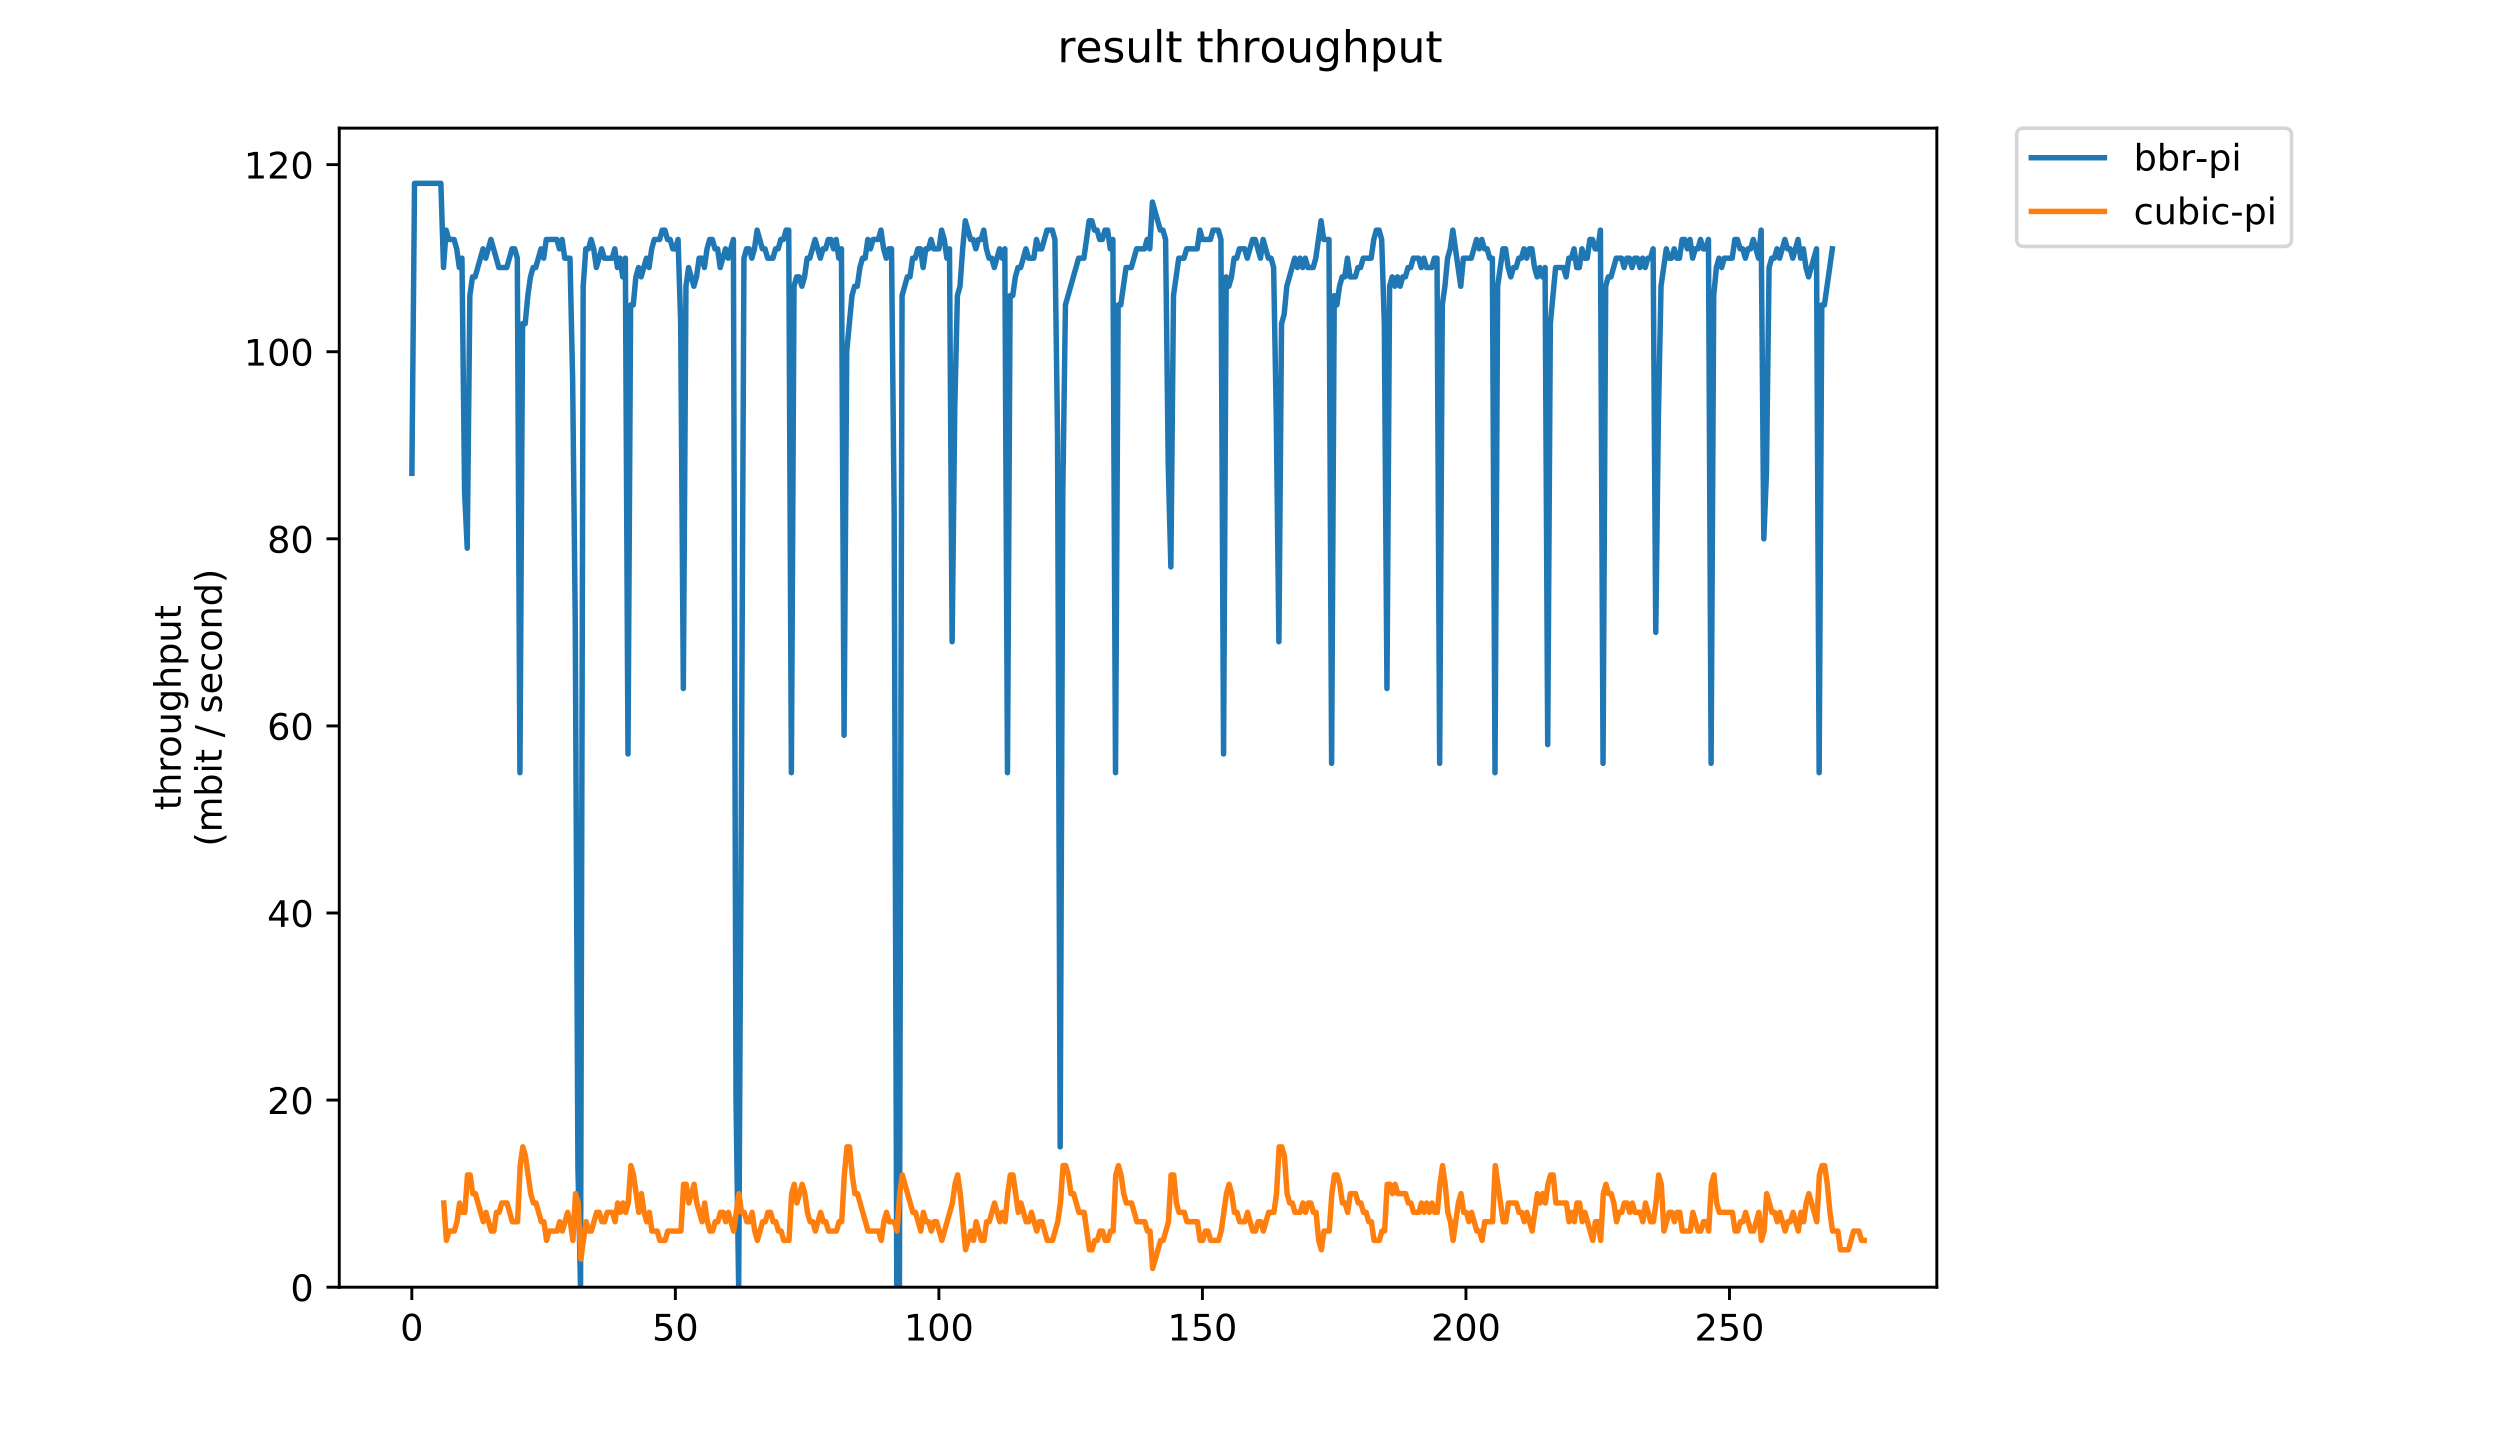 <?xml version="1.0" encoding="utf-8" standalone="no"?>
<!DOCTYPE svg PUBLIC "-//W3C//DTD SVG 1.1//EN"
  "http://www.w3.org/Graphics/SVG/1.1/DTD/svg11.dtd">
<!-- Created with matplotlib (https://matplotlib.org/) -->
<svg height="396pt" version="1.1" viewBox="0 0 684 396" width="684pt" xmlns="http://www.w3.org/2000/svg" xmlns:xlink="http://www.w3.org/1999/xlink">
 <defs>
  <style type="text/css">
*{stroke-linecap:butt;stroke-linejoin:round;}
  </style>
 </defs>
 <g id="figure_1">
  <g id="patch_1">
   <path d="M 0 396 
L 684 396 
L 684 0 
L 0 0 
z
" style="fill:#ffffff;"/>
  </g>
  <g id="axes_1">
   <g id="patch_2">
    <path d="M 92.824 352.174 
L 529.913 352.174 
L 529.913 35.062 
L 92.824 35.062 
z
" style="fill:#ffffff;"/>
   </g>
   <g id="matplotlib.axis_1">
    <g id="xtick_1">
     <g id="line2d_1">
      <defs>
       <path d="M 0 0 
L 0 3.5 
" id="m9c88712a40" style="stroke:#000000;stroke-width:0.8;"/>
      </defs>
      <g>
       <use style="stroke:#000000;stroke-width:0.8;" x="112.676" xlink:href="#m9c88712a40" y="352.174"/>
      </g>
     </g>
     <g id="text_1">
      <!-- 0 -->
      <defs>
       <path d="M 31.781 66.406 
Q 24.172 66.406 20.328 58.906 
Q 16.5 51.422 16.5 36.375 
Q 16.5 21.391 20.328 13.891 
Q 24.172 6.391 31.781 6.391 
Q 39.453 6.391 43.281 13.891 
Q 47.125 21.391 47.125 36.375 
Q 47.125 51.422 43.281 58.906 
Q 39.453 66.406 31.781 66.406 
z
M 31.781 74.219 
Q 44.047 74.219 50.516 64.516 
Q 56.984 54.828 56.984 36.375 
Q 56.984 17.969 50.516 8.266 
Q 44.047 -1.422 31.781 -1.422 
Q 19.531 -1.422 13.062 8.266 
Q 6.594 17.969 6.594 36.375 
Q 6.594 54.828 13.062 64.516 
Q 19.531 74.219 31.781 74.219 
z
" id="DejaVuSans-48"/>
      </defs>
      <g transform="translate(109.494 366.773)scale(0.1 -0.1)">
       <use xlink:href="#DejaVuSans-48"/>
      </g>
     </g>
    </g>
    <g id="xtick_2">
     <g id="line2d_2">
      <g>
       <use style="stroke:#000000;stroke-width:0.8;" x="184.778" xlink:href="#m9c88712a40" y="352.174"/>
      </g>
     </g>
     <g id="text_2">
      <!-- 50 -->
      <defs>
       <path d="M 10.797 72.906 
L 49.516 72.906 
L 49.516 64.594 
L 19.828 64.594 
L 19.828 46.734 
Q 21.969 47.469 24.109 47.828 
Q 26.266 48.188 28.422 48.188 
Q 40.625 48.188 47.75 41.5 
Q 54.891 34.812 54.891 23.391 
Q 54.891 11.625 47.562 5.094 
Q 40.234 -1.422 26.906 -1.422 
Q 22.312 -1.422 17.547 -0.641 
Q 12.797 0.141 7.719 1.703 
L 7.719 11.625 
Q 12.109 9.234 16.797 8.062 
Q 21.484 6.891 26.703 6.891 
Q 35.156 6.891 40.078 11.328 
Q 45.016 15.766 45.016 23.391 
Q 45.016 31 40.078 35.438 
Q 35.156 39.891 26.703 39.891 
Q 22.75 39.891 18.812 39.016 
Q 14.891 38.141 10.797 36.281 
z
" id="DejaVuSans-53"/>
      </defs>
      <g transform="translate(178.415 366.773)scale(0.1 -0.1)">
       <use xlink:href="#DejaVuSans-53"/>
       <use x="63.623" xlink:href="#DejaVuSans-48"/>
      </g>
     </g>
    </g>
    <g id="xtick_3">
     <g id="line2d_3">
      <g>
       <use style="stroke:#000000;stroke-width:0.8;" x="256.88" xlink:href="#m9c88712a40" y="352.174"/>
      </g>
     </g>
     <g id="text_3">
      <!-- 100 -->
      <defs>
       <path d="M 12.406 8.297 
L 28.516 8.297 
L 28.516 63.922 
L 10.984 60.406 
L 10.984 69.391 
L 28.422 72.906 
L 38.281 72.906 
L 38.281 8.297 
L 54.391 8.297 
L 54.391 0 
L 12.406 0 
z
" id="DejaVuSans-49"/>
      </defs>
      <g transform="translate(247.336 366.773)scale(0.1 -0.1)">
       <use xlink:href="#DejaVuSans-49"/>
       <use x="63.623" xlink:href="#DejaVuSans-48"/>
       <use x="127.246" xlink:href="#DejaVuSans-48"/>
      </g>
     </g>
    </g>
    <g id="xtick_4">
     <g id="line2d_4">
      <g>
       <use style="stroke:#000000;stroke-width:0.8;" x="328.982" xlink:href="#m9c88712a40" y="352.174"/>
      </g>
     </g>
     <g id="text_4">
      <!-- 150 -->
      <g transform="translate(319.439 366.773)scale(0.1 -0.1)">
       <use xlink:href="#DejaVuSans-49"/>
       <use x="63.623" xlink:href="#DejaVuSans-53"/>
       <use x="127.246" xlink:href="#DejaVuSans-48"/>
      </g>
     </g>
    </g>
    <g id="xtick_5">
     <g id="line2d_5">
      <g>
       <use style="stroke:#000000;stroke-width:0.8;" x="401.084" xlink:href="#m9c88712a40" y="352.174"/>
      </g>
     </g>
     <g id="text_5">
      <!-- 200 -->
      <defs>
       <path d="M 19.188 8.297 
L 53.609 8.297 
L 53.609 0 
L 7.328 0 
L 7.328 8.297 
Q 12.938 14.109 22.625 23.891 
Q 32.328 33.688 34.812 36.531 
Q 39.547 41.844 41.422 45.531 
Q 43.312 49.219 43.312 52.781 
Q 43.312 58.594 39.234 62.25 
Q 35.156 65.922 28.609 65.922 
Q 23.969 65.922 18.812 64.312 
Q 13.672 62.703 7.812 59.422 
L 7.812 69.391 
Q 13.766 71.781 18.938 73 
Q 24.125 74.219 28.422 74.219 
Q 39.75 74.219 46.484 68.547 
Q 53.219 62.891 53.219 53.422 
Q 53.219 48.922 51.531 44.891 
Q 49.859 40.875 45.406 35.406 
Q 44.188 33.984 37.641 27.219 
Q 31.109 20.453 19.188 8.297 
z
" id="DejaVuSans-50"/>
      </defs>
      <g transform="translate(391.541 366.773)scale(0.1 -0.1)">
       <use xlink:href="#DejaVuSans-50"/>
       <use x="63.623" xlink:href="#DejaVuSans-48"/>
       <use x="127.246" xlink:href="#DejaVuSans-48"/>
      </g>
     </g>
    </g>
    <g id="xtick_6">
     <g id="line2d_6">
      <g>
       <use style="stroke:#000000;stroke-width:0.8;" x="473.187" xlink:href="#m9c88712a40" y="352.174"/>
      </g>
     </g>
     <g id="text_6">
      <!-- 250 -->
      <g transform="translate(463.643 366.773)scale(0.1 -0.1)">
       <use xlink:href="#DejaVuSans-50"/>
       <use x="63.623" xlink:href="#DejaVuSans-53"/>
       <use x="127.246" xlink:href="#DejaVuSans-48"/>
      </g>
     </g>
    </g>
   </g>
   <g id="matplotlib.axis_2">
    <g id="ytick_1">
     <g id="line2d_7">
      <defs>
       <path d="M 0 0 
L -3.5 0 
" id="mfb44ec048f" style="stroke:#000000;stroke-width:0.8;"/>
      </defs>
      <g>
       <use style="stroke:#000000;stroke-width:0.8;" x="92.824" xlink:href="#mfb44ec048f" y="352.174"/>
      </g>
     </g>
     <g id="text_7">
      <!-- 0 -->
      <g transform="translate(79.461 355.973)scale(0.1 -0.1)">
       <use xlink:href="#DejaVuSans-48"/>
      </g>
     </g>
    </g>
    <g id="ytick_2">
     <g id="line2d_8">
      <g>
       <use style="stroke:#000000;stroke-width:0.8;" x="92.824" xlink:href="#mfb44ec048f" y="300.986"/>
      </g>
     </g>
     <g id="text_8">
      <!-- 20 -->
      <g transform="translate(73.099 304.785)scale(0.1 -0.1)">
       <use xlink:href="#DejaVuSans-50"/>
       <use x="63.623" xlink:href="#DejaVuSans-48"/>
      </g>
     </g>
    </g>
    <g id="ytick_3">
     <g id="line2d_9">
      <g>
       <use style="stroke:#000000;stroke-width:0.8;" x="92.824" xlink:href="#mfb44ec048f" y="249.798"/>
      </g>
     </g>
     <g id="text_9">
      <!-- 40 -->
      <defs>
       <path d="M 37.797 64.312 
L 12.891 25.391 
L 37.797 25.391 
z
M 35.203 72.906 
L 47.609 72.906 
L 47.609 25.391 
L 58.016 25.391 
L 58.016 17.188 
L 47.609 17.188 
L 47.609 0 
L 37.797 0 
L 37.797 17.188 
L 4.891 17.188 
L 4.891 26.703 
z
" id="DejaVuSans-52"/>
      </defs>
      <g transform="translate(73.099 253.597)scale(0.1 -0.1)">
       <use xlink:href="#DejaVuSans-52"/>
       <use x="63.623" xlink:href="#DejaVuSans-48"/>
      </g>
     </g>
    </g>
    <g id="ytick_4">
     <g id="line2d_10">
      <g>
       <use style="stroke:#000000;stroke-width:0.8;" x="92.824" xlink:href="#mfb44ec048f" y="198.609"/>
      </g>
     </g>
     <g id="text_10">
      <!-- 60 -->
      <defs>
       <path d="M 33.016 40.375 
Q 26.375 40.375 22.484 35.828 
Q 18.609 31.297 18.609 23.391 
Q 18.609 15.531 22.484 10.953 
Q 26.375 6.391 33.016 6.391 
Q 39.656 6.391 43.531 10.953 
Q 47.406 15.531 47.406 23.391 
Q 47.406 31.297 43.531 35.828 
Q 39.656 40.375 33.016 40.375 
z
M 52.594 71.297 
L 52.594 62.312 
Q 48.875 64.062 45.094 64.984 
Q 41.312 65.922 37.594 65.922 
Q 27.828 65.922 22.672 59.328 
Q 17.531 52.734 16.797 39.406 
Q 19.672 43.656 24.016 45.922 
Q 28.375 48.188 33.594 48.188 
Q 44.578 48.188 50.953 41.516 
Q 57.328 34.859 57.328 23.391 
Q 57.328 12.156 50.688 5.359 
Q 44.047 -1.422 33.016 -1.422 
Q 20.359 -1.422 13.672 8.266 
Q 6.984 17.969 6.984 36.375 
Q 6.984 53.656 15.188 63.938 
Q 23.391 74.219 37.203 74.219 
Q 40.922 74.219 44.703 73.484 
Q 48.484 72.75 52.594 71.297 
z
" id="DejaVuSans-54"/>
      </defs>
      <g transform="translate(73.099 202.408)scale(0.1 -0.1)">
       <use xlink:href="#DejaVuSans-54"/>
       <use x="63.623" xlink:href="#DejaVuSans-48"/>
      </g>
     </g>
    </g>
    <g id="ytick_5">
     <g id="line2d_11">
      <g>
       <use style="stroke:#000000;stroke-width:0.8;" x="92.824" xlink:href="#mfb44ec048f" y="147.421"/>
      </g>
     </g>
     <g id="text_11">
      <!-- 80 -->
      <defs>
       <path d="M 31.781 34.625 
Q 24.75 34.625 20.719 30.859 
Q 16.703 27.094 16.703 20.516 
Q 16.703 13.922 20.719 10.156 
Q 24.75 6.391 31.781 6.391 
Q 38.812 6.391 42.859 10.172 
Q 46.922 13.969 46.922 20.516 
Q 46.922 27.094 42.891 30.859 
Q 38.875 34.625 31.781 34.625 
z
M 21.922 38.812 
Q 15.578 40.375 12.031 44.719 
Q 8.5 49.078 8.5 55.328 
Q 8.5 64.062 14.719 69.141 
Q 20.953 74.219 31.781 74.219 
Q 42.672 74.219 48.875 69.141 
Q 55.078 64.062 55.078 55.328 
Q 55.078 49.078 51.531 44.719 
Q 48 40.375 41.703 38.812 
Q 48.828 37.156 52.797 32.312 
Q 56.781 27.484 56.781 20.516 
Q 56.781 9.906 50.312 4.234 
Q 43.844 -1.422 31.781 -1.422 
Q 19.734 -1.422 13.25 4.234 
Q 6.781 9.906 6.781 20.516 
Q 6.781 27.484 10.781 32.312 
Q 14.797 37.156 21.922 38.812 
z
M 18.312 54.391 
Q 18.312 48.734 21.844 45.562 
Q 25.391 42.391 31.781 42.391 
Q 38.141 42.391 41.719 45.562 
Q 45.312 48.734 45.312 54.391 
Q 45.312 60.062 41.719 63.234 
Q 38.141 66.406 31.781 66.406 
Q 25.391 66.406 21.844 63.234 
Q 18.312 60.062 18.312 54.391 
z
" id="DejaVuSans-56"/>
      </defs>
      <g transform="translate(73.099 151.22)scale(0.1 -0.1)">
       <use xlink:href="#DejaVuSans-56"/>
       <use x="63.623" xlink:href="#DejaVuSans-48"/>
      </g>
     </g>
    </g>
    <g id="ytick_6">
     <g id="line2d_12">
      <g>
       <use style="stroke:#000000;stroke-width:0.8;" x="92.824" xlink:href="#mfb44ec048f" y="96.233"/>
      </g>
     </g>
     <g id="text_12">
      <!-- 100 -->
      <g transform="translate(66.736 100.032)scale(0.1 -0.1)">
       <use xlink:href="#DejaVuSans-49"/>
       <use x="63.623" xlink:href="#DejaVuSans-48"/>
       <use x="127.246" xlink:href="#DejaVuSans-48"/>
      </g>
     </g>
    </g>
    <g id="ytick_7">
     <g id="line2d_13">
      <g>
       <use style="stroke:#000000;stroke-width:0.8;" x="92.824" xlink:href="#mfb44ec048f" y="45.044"/>
      </g>
     </g>
     <g id="text_13">
      <!-- 120 -->
      <g transform="translate(66.736 48.843)scale(0.1 -0.1)">
       <use xlink:href="#DejaVuSans-49"/>
       <use x="63.623" xlink:href="#DejaVuSans-50"/>
       <use x="127.246" xlink:href="#DejaVuSans-48"/>
      </g>
     </g>
    </g>
    <g id="text_14">
     <!-- throughput -->
     <defs>
      <path d="M 18.312 70.219 
L 18.312 54.688 
L 36.812 54.688 
L 36.812 47.703 
L 18.312 47.703 
L 18.312 18.016 
Q 18.312 11.328 20.141 9.422 
Q 21.969 7.516 27.594 7.516 
L 36.812 7.516 
L 36.812 0 
L 27.594 0 
Q 17.188 0 13.234 3.875 
Q 9.281 7.766 9.281 18.016 
L 9.281 47.703 
L 2.688 47.703 
L 2.688 54.688 
L 9.281 54.688 
L 9.281 70.219 
z
" id="DejaVuSans-116"/>
      <path d="M 54.891 33.016 
L 54.891 0 
L 45.906 0 
L 45.906 32.719 
Q 45.906 40.484 42.875 44.328 
Q 39.844 48.188 33.797 48.188 
Q 26.516 48.188 22.312 43.547 
Q 18.109 38.922 18.109 30.906 
L 18.109 0 
L 9.078 0 
L 9.078 75.984 
L 18.109 75.984 
L 18.109 46.188 
Q 21.344 51.125 25.703 53.562 
Q 30.078 56 35.797 56 
Q 45.219 56 50.047 50.172 
Q 54.891 44.344 54.891 33.016 
z
" id="DejaVuSans-104"/>
      <path d="M 41.109 46.297 
Q 39.594 47.172 37.812 47.578 
Q 36.031 48 33.891 48 
Q 26.266 48 22.188 43.047 
Q 18.109 38.094 18.109 28.812 
L 18.109 0 
L 9.078 0 
L 9.078 54.688 
L 18.109 54.688 
L 18.109 46.188 
Q 20.953 51.172 25.484 53.578 
Q 30.031 56 36.531 56 
Q 37.453 56 38.578 55.875 
Q 39.703 55.766 41.062 55.516 
z
" id="DejaVuSans-114"/>
      <path d="M 30.609 48.391 
Q 23.391 48.391 19.188 42.75 
Q 14.984 37.109 14.984 27.297 
Q 14.984 17.484 19.156 11.844 
Q 23.344 6.203 30.609 6.203 
Q 37.797 6.203 41.984 11.859 
Q 46.188 17.531 46.188 27.297 
Q 46.188 37.016 41.984 42.703 
Q 37.797 48.391 30.609 48.391 
z
M 30.609 56 
Q 42.328 56 49.016 48.375 
Q 55.719 40.766 55.719 27.297 
Q 55.719 13.875 49.016 6.219 
Q 42.328 -1.422 30.609 -1.422 
Q 18.844 -1.422 12.172 6.219 
Q 5.516 13.875 5.516 27.297 
Q 5.516 40.766 12.172 48.375 
Q 18.844 56 30.609 56 
z
" id="DejaVuSans-111"/>
      <path d="M 8.5 21.578 
L 8.5 54.688 
L 17.484 54.688 
L 17.484 21.922 
Q 17.484 14.156 20.5 10.266 
Q 23.531 6.391 29.594 6.391 
Q 36.859 6.391 41.078 11.031 
Q 45.312 15.672 45.312 23.688 
L 45.312 54.688 
L 54.297 54.688 
L 54.297 0 
L 45.312 0 
L 45.312 8.406 
Q 42.047 3.422 37.719 1 
Q 33.406 -1.422 27.688 -1.422 
Q 18.266 -1.422 13.375 4.438 
Q 8.5 10.297 8.5 21.578 
z
M 31.109 56 
z
" id="DejaVuSans-117"/>
      <path d="M 45.406 27.984 
Q 45.406 37.75 41.375 43.109 
Q 37.359 48.484 30.078 48.484 
Q 22.859 48.484 18.828 43.109 
Q 14.797 37.75 14.797 27.984 
Q 14.797 18.266 18.828 12.891 
Q 22.859 7.516 30.078 7.516 
Q 37.359 7.516 41.375 12.891 
Q 45.406 18.266 45.406 27.984 
z
M 54.391 6.781 
Q 54.391 -7.172 48.188 -13.984 
Q 42 -20.797 29.203 -20.797 
Q 24.469 -20.797 20.266 -20.094 
Q 16.062 -19.391 12.109 -17.922 
L 12.109 -9.188 
Q 16.062 -11.328 19.922 -12.344 
Q 23.781 -13.375 27.781 -13.375 
Q 36.625 -13.375 41.016 -8.766 
Q 45.406 -4.156 45.406 5.172 
L 45.406 9.625 
Q 42.625 4.781 38.281 2.391 
Q 33.938 0 27.875 0 
Q 17.828 0 11.672 7.656 
Q 5.516 15.328 5.516 27.984 
Q 5.516 40.672 11.672 48.328 
Q 17.828 56 27.875 56 
Q 33.938 56 38.281 53.609 
Q 42.625 51.219 45.406 46.391 
L 45.406 54.688 
L 54.391 54.688 
z
" id="DejaVuSans-103"/>
      <path d="M 18.109 8.203 
L 18.109 -20.797 
L 9.078 -20.797 
L 9.078 54.688 
L 18.109 54.688 
L 18.109 46.391 
Q 20.953 51.266 25.266 53.625 
Q 29.594 56 35.594 56 
Q 45.562 56 51.781 48.094 
Q 58.016 40.188 58.016 27.297 
Q 58.016 14.406 51.781 6.484 
Q 45.562 -1.422 35.594 -1.422 
Q 29.594 -1.422 25.266 0.953 
Q 20.953 3.328 18.109 8.203 
z
M 48.688 27.297 
Q 48.688 37.203 44.609 42.844 
Q 40.531 48.484 33.406 48.484 
Q 26.266 48.484 22.188 42.844 
Q 18.109 37.203 18.109 27.297 
Q 18.109 17.391 22.188 11.75 
Q 26.266 6.109 33.406 6.109 
Q 40.531 6.109 44.609 11.75 
Q 48.688 17.391 48.688 27.297 
z
" id="DejaVuSans-112"/>
     </defs>
     <g transform="translate(49.459 221.675)rotate(-90)scale(0.1 -0.1)">
      <use xlink:href="#DejaVuSans-116"/>
      <use x="39.209" xlink:href="#DejaVuSans-104"/>
      <use x="102.588" xlink:href="#DejaVuSans-114"/>
      <use x="143.67" xlink:href="#DejaVuSans-111"/>
      <use x="204.852" xlink:href="#DejaVuSans-117"/>
      <use x="268.23" xlink:href="#DejaVuSans-103"/>
      <use x="331.707" xlink:href="#DejaVuSans-104"/>
      <use x="395.086" xlink:href="#DejaVuSans-112"/>
      <use x="458.562" xlink:href="#DejaVuSans-117"/>
      <use x="521.941" xlink:href="#DejaVuSans-116"/>
     </g>
     <!-- (mbit / second) -->
     <defs>
      <path d="M 31 75.875 
Q 24.469 64.656 21.281 53.656 
Q 18.109 42.672 18.109 31.391 
Q 18.109 20.125 21.312 9.062 
Q 24.516 -2 31 -13.188 
L 23.188 -13.188 
Q 15.875 -1.703 12.234 9.375 
Q 8.594 20.453 8.594 31.391 
Q 8.594 42.281 12.203 53.312 
Q 15.828 64.359 23.188 75.875 
z
" id="DejaVuSans-40"/>
      <path d="M 52 44.188 
Q 55.375 50.25 60.062 53.125 
Q 64.75 56 71.094 56 
Q 79.641 56 84.281 50.016 
Q 88.922 44.047 88.922 33.016 
L 88.922 0 
L 79.891 0 
L 79.891 32.719 
Q 79.891 40.578 77.094 44.375 
Q 74.312 48.188 68.609 48.188 
Q 61.625 48.188 57.562 43.547 
Q 53.516 38.922 53.516 30.906 
L 53.516 0 
L 44.484 0 
L 44.484 32.719 
Q 44.484 40.625 41.703 44.406 
Q 38.922 48.188 33.109 48.188 
Q 26.219 48.188 22.156 43.531 
Q 18.109 38.875 18.109 30.906 
L 18.109 0 
L 9.078 0 
L 9.078 54.688 
L 18.109 54.688 
L 18.109 46.188 
Q 21.188 51.219 25.484 53.609 
Q 29.781 56 35.688 56 
Q 41.656 56 45.828 52.969 
Q 50 49.953 52 44.188 
z
" id="DejaVuSans-109"/>
      <path d="M 48.688 27.297 
Q 48.688 37.203 44.609 42.844 
Q 40.531 48.484 33.406 48.484 
Q 26.266 48.484 22.188 42.844 
Q 18.109 37.203 18.109 27.297 
Q 18.109 17.391 22.188 11.75 
Q 26.266 6.109 33.406 6.109 
Q 40.531 6.109 44.609 11.75 
Q 48.688 17.391 48.688 27.297 
z
M 18.109 46.391 
Q 20.953 51.266 25.266 53.625 
Q 29.594 56 35.594 56 
Q 45.562 56 51.781 48.094 
Q 58.016 40.188 58.016 27.297 
Q 58.016 14.406 51.781 6.484 
Q 45.562 -1.422 35.594 -1.422 
Q 29.594 -1.422 25.266 0.953 
Q 20.953 3.328 18.109 8.203 
L 18.109 0 
L 9.078 0 
L 9.078 75.984 
L 18.109 75.984 
z
" id="DejaVuSans-98"/>
      <path d="M 9.422 54.688 
L 18.406 54.688 
L 18.406 0 
L 9.422 0 
z
M 9.422 75.984 
L 18.406 75.984 
L 18.406 64.594 
L 9.422 64.594 
z
" id="DejaVuSans-105"/>
      <path id="DejaVuSans-32"/>
      <path d="M 25.391 72.906 
L 33.688 72.906 
L 8.297 -9.281 
L 0 -9.281 
z
" id="DejaVuSans-47"/>
      <path d="M 44.281 53.078 
L 44.281 44.578 
Q 40.484 46.531 36.375 47.5 
Q 32.281 48.484 27.875 48.484 
Q 21.188 48.484 17.844 46.438 
Q 14.5 44.391 14.5 40.281 
Q 14.5 37.156 16.891 35.375 
Q 19.281 33.594 26.516 31.984 
L 29.594 31.297 
Q 39.156 29.25 43.188 25.516 
Q 47.219 21.781 47.219 15.094 
Q 47.219 7.469 41.188 3.016 
Q 35.156 -1.422 24.609 -1.422 
Q 20.219 -1.422 15.453 -0.562 
Q 10.688 0.297 5.422 2 
L 5.422 11.281 
Q 10.406 8.688 15.234 7.391 
Q 20.062 6.109 24.812 6.109 
Q 31.156 6.109 34.562 8.281 
Q 37.984 10.453 37.984 14.406 
Q 37.984 18.062 35.516 20.016 
Q 33.062 21.969 24.703 23.781 
L 21.578 24.516 
Q 13.234 26.266 9.516 29.906 
Q 5.812 33.547 5.812 39.891 
Q 5.812 47.609 11.281 51.797 
Q 16.75 56 26.812 56 
Q 31.781 56 36.172 55.266 
Q 40.578 54.547 44.281 53.078 
z
" id="DejaVuSans-115"/>
      <path d="M 56.203 29.594 
L 56.203 25.203 
L 14.891 25.203 
Q 15.484 15.922 20.484 11.062 
Q 25.484 6.203 34.422 6.203 
Q 39.594 6.203 44.453 7.469 
Q 49.312 8.734 54.109 11.281 
L 54.109 2.781 
Q 49.266 0.734 44.188 -0.344 
Q 39.109 -1.422 33.891 -1.422 
Q 20.797 -1.422 13.156 6.188 
Q 5.516 13.812 5.516 26.812 
Q 5.516 40.234 12.766 48.109 
Q 20.016 56 32.328 56 
Q 43.359 56 49.781 48.891 
Q 56.203 41.797 56.203 29.594 
z
M 47.219 32.234 
Q 47.125 39.594 43.094 43.984 
Q 39.062 48.391 32.422 48.391 
Q 24.906 48.391 20.391 44.141 
Q 15.875 39.891 15.188 32.172 
z
" id="DejaVuSans-101"/>
      <path d="M 48.781 52.594 
L 48.781 44.188 
Q 44.969 46.297 41.141 47.344 
Q 37.312 48.391 33.406 48.391 
Q 24.656 48.391 19.812 42.844 
Q 14.984 37.312 14.984 27.297 
Q 14.984 17.281 19.812 11.734 
Q 24.656 6.203 33.406 6.203 
Q 37.312 6.203 41.141 7.25 
Q 44.969 8.297 48.781 10.406 
L 48.781 2.094 
Q 45.016 0.344 40.984 -0.531 
Q 36.969 -1.422 32.422 -1.422 
Q 20.062 -1.422 12.781 6.344 
Q 5.516 14.109 5.516 27.297 
Q 5.516 40.672 12.859 48.328 
Q 20.219 56 33.016 56 
Q 37.156 56 41.109 55.141 
Q 45.062 54.297 48.781 52.594 
z
" id="DejaVuSans-99"/>
      <path d="M 54.891 33.016 
L 54.891 0 
L 45.906 0 
L 45.906 32.719 
Q 45.906 40.484 42.875 44.328 
Q 39.844 48.188 33.797 48.188 
Q 26.516 48.188 22.312 43.547 
Q 18.109 38.922 18.109 30.906 
L 18.109 0 
L 9.078 0 
L 9.078 54.688 
L 18.109 54.688 
L 18.109 46.188 
Q 21.344 51.125 25.703 53.562 
Q 30.078 56 35.797 56 
Q 45.219 56 50.047 50.172 
Q 54.891 44.344 54.891 33.016 
z
" id="DejaVuSans-110"/>
      <path d="M 45.406 46.391 
L 45.406 75.984 
L 54.391 75.984 
L 54.391 0 
L 45.406 0 
L 45.406 8.203 
Q 42.578 3.328 38.25 0.953 
Q 33.938 -1.422 27.875 -1.422 
Q 17.969 -1.422 11.734 6.484 
Q 5.516 14.406 5.516 27.297 
Q 5.516 40.188 11.734 48.094 
Q 17.969 56 27.875 56 
Q 33.938 56 38.25 53.625 
Q 42.578 51.266 45.406 46.391 
z
M 14.797 27.297 
Q 14.797 17.391 18.875 11.75 
Q 22.953 6.109 30.078 6.109 
Q 37.203 6.109 41.297 11.75 
Q 45.406 17.391 45.406 27.297 
Q 45.406 37.203 41.297 42.844 
Q 37.203 48.484 30.078 48.484 
Q 22.953 48.484 18.875 42.844 
Q 14.797 37.203 14.797 27.297 
z
" id="DejaVuSans-100"/>
      <path d="M 8.016 75.875 
L 15.828 75.875 
Q 23.141 64.359 26.781 53.312 
Q 30.422 42.281 30.422 31.391 
Q 30.422 20.453 26.781 9.375 
Q 23.141 -1.703 15.828 -13.188 
L 8.016 -13.188 
Q 14.5 -2 17.703 9.062 
Q 20.906 20.125 20.906 31.391 
Q 20.906 42.672 17.703 53.656 
Q 14.5 64.656 8.016 75.875 
z
" id="DejaVuSans-41"/>
     </defs>
     <g transform="translate(60.657 231.609)rotate(-90)scale(0.1 -0.1)">
      <use xlink:href="#DejaVuSans-40"/>
      <use x="39.014" xlink:href="#DejaVuSans-109"/>
      <use x="136.426" xlink:href="#DejaVuSans-98"/>
      <use x="199.902" xlink:href="#DejaVuSans-105"/>
      <use x="227.686" xlink:href="#DejaVuSans-116"/>
      <use x="266.895" xlink:href="#DejaVuSans-32"/>
      <use x="298.682" xlink:href="#DejaVuSans-47"/>
      <use x="332.373" xlink:href="#DejaVuSans-32"/>
      <use x="364.16" xlink:href="#DejaVuSans-115"/>
      <use x="416.26" xlink:href="#DejaVuSans-101"/>
      <use x="477.783" xlink:href="#DejaVuSans-99"/>
      <use x="532.764" xlink:href="#DejaVuSans-111"/>
      <use x="593.945" xlink:href="#DejaVuSans-110"/>
      <use x="657.324" xlink:href="#DejaVuSans-100"/>
      <use x="720.801" xlink:href="#DejaVuSans-41"/>
     </g>
    </g>
   </g>
   <g id="line2d_14">
    <path clip-path="url(#pab00585e57)" d="M 112.692 129.505 
L 113.413 50.163 
L 120.623 50.163 
L 121.344 73.198 
L 122.065 62.96 
L 122.786 65.52 
L 124.228 65.52 
L 124.949 68.079 
L 125.67 73.198 
L 126.391 70.638 
L 127.112 134.624 
L 127.833 149.98 
L 128.554 80.876 
L 129.275 75.757 
L 129.996 75.757 
L 132.159 68.079 
L 132.88 70.638 
L 134.322 65.52 
L 136.485 73.198 
L 138.648 73.198 
L 140.09 68.079 
L 140.811 68.079 
L 141.532 70.638 
L 142.253 211.406 
L 142.975 88.554 
L 143.696 88.554 
L 144.417 80.876 
L 145.138 75.757 
L 145.859 73.198 
L 146.58 73.198 
L 148.022 68.079 
L 148.743 70.638 
L 149.464 65.52 
L 152.348 65.52 
L 153.069 68.079 
L 153.79 65.52 
L 154.511 70.638 
L 155.953 70.638 
L 156.674 103.911 
L 157.395 170.456 
L 158.116 318.902 
L 158.837 352.174 
L 159.558 78.317 
L 160.279 68.079 
L 161 68.079 
L 161.721 65.52 
L 162.442 68.079 
L 163.163 73.198 
L 164.605 68.079 
L 165.326 70.638 
L 167.489 70.638 
L 168.21 68.079 
L 168.931 73.198 
L 169.652 70.638 
L 170.373 75.757 
L 171.094 70.638 
L 171.815 206.287 
L 172.536 83.435 
L 173.257 83.435 
L 173.978 75.757 
L 174.699 73.198 
L 175.42 75.757 
L 176.863 70.638 
L 177.584 73.198 
L 178.305 68.079 
L 179.026 65.52 
L 180.468 65.52 
L 181.189 62.96 
L 181.91 62.96 
L 182.631 65.52 
L 183.352 65.52 
L 184.073 68.079 
L 184.794 68.079 
L 185.515 65.52 
L 186.236 88.554 
L 186.957 188.372 
L 187.678 78.317 
L 188.399 73.198 
L 189.841 78.317 
L 190.562 75.757 
L 191.283 70.638 
L 192.004 70.638 
L 192.725 73.198 
L 193.446 68.079 
L 194.167 65.52 
L 194.888 65.52 
L 195.609 68.079 
L 196.33 68.079 
L 197.051 73.198 
L 198.493 68.079 
L 199.214 70.638 
L 200.656 65.52 
L 201.377 300.986 
L 202.098 352.174 
L 202.819 221.644 
L 203.54 70.638 
L 204.261 68.079 
L 204.982 68.079 
L 205.703 70.638 
L 206.424 68.079 
L 207.145 62.96 
L 208.587 68.079 
L 209.309 68.079 
L 210.03 70.638 
L 211.472 70.638 
L 212.193 68.079 
L 212.914 68.079 
L 213.635 65.52 
L 214.356 65.52 
L 215.077 62.96 
L 215.798 62.96 
L 216.519 211.406 
L 217.24 78.317 
L 217.961 75.757 
L 218.682 75.757 
L 219.403 78.317 
L 220.124 75.757 
L 220.845 70.638 
L 221.566 70.638 
L 223.008 65.52 
L 224.45 70.638 
L 225.171 68.079 
L 225.892 68.079 
L 226.613 65.52 
L 227.334 65.52 
L 228.055 68.079 
L 228.776 65.52 
L 229.497 70.638 
L 230.218 68.079 
L 230.939 201.169 
L 231.66 96.233 
L 233.102 80.876 
L 233.823 78.317 
L 234.544 78.317 
L 235.265 73.198 
L 235.986 70.638 
L 236.707 70.638 
L 237.428 65.52 
L 238.149 68.079 
L 238.87 65.52 
L 240.312 65.52 
L 241.033 62.96 
L 241.755 68.079 
L 242.476 70.638 
L 243.197 68.079 
L 243.918 68.079 
L 244.639 139.743 
L 245.36 352.174 
L 246.081 352.174 
L 246.802 80.876 
L 248.244 75.757 
L 248.965 75.757 
L 249.686 70.638 
L 250.407 70.638 
L 251.128 68.079 
L 251.849 68.079 
L 252.57 73.198 
L 253.291 68.079 
L 254.012 68.079 
L 254.733 65.52 
L 255.454 68.079 
L 256.896 68.079 
L 257.617 62.96 
L 258.338 65.52 
L 259.059 70.638 
L 259.78 68.079 
L 260.501 175.574 
L 261.222 111.589 
L 261.943 80.876 
L 262.664 78.317 
L 263.385 68.079 
L 264.106 60.401 
L 265.548 65.52 
L 266.269 65.52 
L 266.99 68.079 
L 267.711 65.52 
L 268.432 65.52 
L 269.153 62.96 
L 269.874 68.079 
L 270.595 70.638 
L 271.316 70.638 
L 272.037 73.198 
L 273.479 68.079 
L 274.2 70.638 
L 274.922 68.079 
L 275.643 211.406 
L 276.364 80.876 
L 277.085 80.876 
L 277.806 75.757 
L 278.527 73.198 
L 279.248 73.198 
L 280.69 68.079 
L 281.411 70.638 
L 282.853 70.638 
L 283.574 65.52 
L 284.295 68.079 
L 285.016 68.079 
L 286.458 62.96 
L 287.9 62.96 
L 288.621 65.52 
L 289.342 119.267 
L 290.063 313.783 
L 290.784 134.624 
L 291.505 83.435 
L 295.11 70.638 
L 296.552 70.638 
L 297.994 60.401 
L 298.715 60.401 
L 299.436 62.96 
L 300.157 62.96 
L 300.878 65.52 
L 301.599 65.52 
L 302.32 62.96 
L 303.041 62.96 
L 303.762 68.079 
L 304.483 65.52 
L 305.204 211.406 
L 305.925 83.435 
L 306.646 83.435 
L 308.089 73.198 
L 309.531 73.198 
L 310.973 68.079 
L 313.136 68.079 
L 313.857 65.52 
L 314.578 68.079 
L 315.299 55.282 
L 317.462 62.96 
L 318.183 62.96 
L 318.904 65.52 
L 319.625 126.946 
L 320.346 155.099 
L 321.067 80.876 
L 322.509 70.638 
L 323.951 70.638 
L 324.672 68.079 
L 327.556 68.079 
L 328.277 62.96 
L 328.998 65.52 
L 331.161 65.52 
L 331.882 62.96 
L 333.324 62.96 
L 334.045 65.52 
L 334.766 206.287 
L 335.487 75.757 
L 336.208 78.317 
L 336.929 75.757 
L 337.65 70.638 
L 338.371 70.638 
L 339.092 68.079 
L 340.534 68.079 
L 341.256 70.638 
L 342.698 65.52 
L 343.419 65.52 
L 344.861 70.638 
L 345.582 65.52 
L 347.024 70.638 
L 347.745 70.638 
L 348.466 73.198 
L 349.187 114.148 
L 349.908 175.574 
L 350.629 88.554 
L 351.35 85.995 
L 352.071 78.317 
L 354.234 70.638 
L 354.955 73.198 
L 355.676 70.638 
L 356.397 73.198 
L 357.118 70.638 
L 357.839 73.198 
L 359.281 73.198 
L 360.002 70.638 
L 361.444 60.401 
L 362.165 65.52 
L 363.607 65.52 
L 364.328 208.847 
L 365.049 80.876 
L 365.77 83.435 
L 366.491 78.317 
L 367.212 75.757 
L 367.933 75.757 
L 368.654 70.638 
L 369.375 75.757 
L 370.817 75.757 
L 371.538 73.198 
L 372.259 73.198 
L 372.98 70.638 
L 375.144 70.638 
L 375.865 65.52 
L 376.586 62.96 
L 377.307 62.96 
L 378.028 65.52 
L 378.749 88.554 
L 379.47 188.372 
L 380.191 78.317 
L 380.912 75.757 
L 381.633 78.317 
L 382.354 75.757 
L 383.075 78.317 
L 383.796 75.757 
L 384.517 75.757 
L 385.238 73.198 
L 385.959 73.198 
L 386.68 70.638 
L 388.122 70.638 
L 388.843 73.198 
L 389.564 70.638 
L 390.285 73.198 
L 391.727 73.198 
L 392.448 70.638 
L 393.169 70.638 
L 393.89 208.847 
L 394.611 83.435 
L 395.332 78.317 
L 396.053 70.638 
L 396.774 68.079 
L 397.495 62.96 
L 399.658 78.317 
L 400.379 70.638 
L 402.542 70.638 
L 403.984 65.52 
L 404.705 68.079 
L 405.426 65.52 
L 406.147 68.079 
L 406.869 68.079 
L 407.59 70.638 
L 408.311 70.638 
L 409.032 211.406 
L 409.753 78.317 
L 411.195 68.079 
L 411.916 68.079 
L 412.637 73.198 
L 413.358 75.757 
L 414.079 73.198 
L 414.8 73.198 
L 415.521 70.638 
L 416.242 70.638 
L 416.963 68.079 
L 417.684 70.638 
L 418.405 68.079 
L 419.126 68.079 
L 419.847 73.198 
L 420.568 75.757 
L 421.289 73.198 
L 422.01 75.757 
L 422.731 73.198 
L 423.452 203.728 
L 424.173 88.554 
L 425.615 73.198 
L 427.778 73.198 
L 428.499 75.757 
L 429.22 70.638 
L 429.941 70.638 
L 430.662 68.079 
L 431.383 73.198 
L 432.104 73.198 
L 432.825 68.079 
L 433.546 70.638 
L 434.267 70.638 
L 434.988 65.52 
L 435.709 65.52 
L 436.43 68.079 
L 437.151 68.079 
L 437.872 62.96 
L 438.593 208.847 
L 439.314 78.317 
L 440.036 75.757 
L 440.757 75.757 
L 442.199 70.638 
L 443.641 70.638 
L 444.362 73.198 
L 445.083 70.638 
L 445.804 70.638 
L 446.525 73.198 
L 447.246 70.638 
L 447.967 70.638 
L 448.688 73.198 
L 449.409 70.638 
L 450.13 73.198 
L 450.851 70.638 
L 451.572 70.638 
L 452.293 68.079 
L 453.014 173.015 
L 453.735 114.148 
L 454.456 78.317 
L 455.898 68.079 
L 456.619 70.638 
L 457.34 70.638 
L 458.061 68.079 
L 458.782 70.638 
L 459.503 70.638 
L 460.224 65.52 
L 460.945 65.52 
L 461.666 68.079 
L 462.387 65.52 
L 463.108 70.638 
L 463.829 68.079 
L 464.55 68.079 
L 465.271 65.52 
L 465.992 68.079 
L 466.713 68.079 
L 467.434 65.52 
L 468.155 208.847 
L 468.876 80.876 
L 469.597 73.198 
L 470.318 70.638 
L 471.039 73.198 
L 471.76 70.638 
L 473.924 70.638 
L 474.645 65.52 
L 475.366 65.52 
L 476.087 68.079 
L 476.808 68.079 
L 477.529 70.638 
L 478.25 68.079 
L 478.971 68.079 
L 479.692 65.52 
L 481.134 70.638 
L 481.855 62.96 
L 482.576 147.421 
L 483.297 129.505 
L 484.018 73.198 
L 484.739 70.638 
L 485.46 70.638 
L 486.181 68.079 
L 486.902 70.638 
L 488.344 65.52 
L 489.065 68.079 
L 489.786 68.079 
L 490.507 70.638 
L 491.949 65.52 
L 492.67 70.638 
L 493.391 68.079 
L 494.112 73.198 
L 494.833 75.757 
L 496.996 68.079 
L 497.717 211.406 
L 498.438 83.435 
L 499.159 83.435 
L 501.322 68.079 
L 501.322 68.079 
" style="fill:none;stroke:#1f77b4;stroke-linecap:square;stroke-width:1.5;"/>
   </g>
   <g id="line2d_15">
    <path clip-path="url(#pab00585e57)" d="M 121.415 329.139 
L 122.136 339.377 
L 122.857 336.818 
L 124.299 336.818 
L 125.02 334.258 
L 125.741 329.139 
L 126.462 331.699 
L 127.183 331.699 
L 127.904 321.461 
L 128.625 321.461 
L 129.346 326.58 
L 130.067 326.58 
L 132.23 334.258 
L 132.951 331.699 
L 134.393 336.818 
L 135.114 336.818 
L 135.835 331.699 
L 136.556 331.699 
L 137.277 329.139 
L 138.719 329.139 
L 140.161 334.258 
L 141.603 334.258 
L 142.324 318.902 
L 143.045 313.783 
L 143.766 316.342 
L 145.208 326.58 
L 145.929 329.139 
L 146.65 329.139 
L 148.092 334.258 
L 148.813 334.258 
L 149.534 339.377 
L 150.255 336.818 
L 152.418 336.818 
L 153.139 334.258 
L 153.86 336.818 
L 155.303 331.699 
L 156.024 334.258 
L 156.745 339.377 
L 157.466 326.58 
L 158.187 329.139 
L 158.908 344.496 
L 160.35 334.258 
L 161.071 336.818 
L 161.792 336.818 
L 163.234 331.699 
L 163.955 331.699 
L 164.676 334.258 
L 165.397 334.258 
L 166.118 331.699 
L 167.56 331.699 
L 168.281 334.258 
L 169.002 329.139 
L 169.723 331.699 
L 170.444 329.139 
L 171.165 331.699 
L 171.886 329.139 
L 172.607 318.902 
L 173.328 321.461 
L 174.77 331.699 
L 175.491 326.58 
L 176.212 331.699 
L 176.933 334.258 
L 177.654 331.699 
L 178.375 336.818 
L 179.817 336.818 
L 180.538 339.377 
L 181.98 339.377 
L 182.701 336.818 
L 186.306 336.818 
L 187.028 324.021 
L 187.749 324.021 
L 188.47 329.139 
L 189.912 324.021 
L 190.633 329.139 
L 192.075 334.258 
L 192.796 329.139 
L 193.517 334.258 
L 194.238 336.818 
L 194.959 336.818 
L 195.68 334.258 
L 196.401 334.258 
L 197.122 331.699 
L 197.843 331.699 
L 198.564 334.258 
L 199.285 331.699 
L 200.727 336.818 
L 202.169 326.58 
L 202.89 331.699 
L 203.611 331.699 
L 204.332 334.258 
L 205.053 334.258 
L 205.774 331.699 
L 206.495 336.818 
L 207.216 339.377 
L 208.658 334.258 
L 209.379 334.258 
L 210.1 331.699 
L 210.821 331.699 
L 211.542 334.258 
L 212.263 334.258 
L 212.984 336.818 
L 213.705 336.818 
L 214.426 339.377 
L 215.868 339.377 
L 216.589 326.58 
L 217.31 324.021 
L 218.031 329.139 
L 219.473 324.021 
L 220.195 326.58 
L 220.916 331.699 
L 221.637 334.258 
L 222.358 334.258 
L 223.079 336.818 
L 224.521 331.699 
L 225.242 334.258 
L 225.963 334.258 
L 226.684 336.818 
L 228.847 336.818 
L 229.568 334.258 
L 230.289 334.258 
L 231.01 321.461 
L 231.731 313.783 
L 232.452 313.783 
L 233.173 321.461 
L 233.894 326.58 
L 234.615 326.58 
L 237.499 336.818 
L 240.383 336.818 
L 241.104 339.377 
L 241.825 334.258 
L 242.546 331.699 
L 243.267 334.258 
L 244.709 334.258 
L 245.43 336.818 
L 246.151 326.58 
L 246.872 321.461 
L 249.756 331.699 
L 250.477 331.699 
L 251.919 336.818 
L 252.64 331.699 
L 253.362 334.258 
L 254.083 334.258 
L 254.804 336.818 
L 255.525 334.258 
L 256.246 334.258 
L 257.688 339.377 
L 260.572 329.139 
L 261.293 324.021 
L 262.014 321.461 
L 262.735 326.58 
L 264.177 341.937 
L 265.619 336.818 
L 266.34 339.377 
L 267.061 334.258 
L 268.503 339.377 
L 269.224 339.377 
L 269.945 334.258 
L 270.666 334.258 
L 272.108 329.139 
L 273.55 334.258 
L 274.271 331.699 
L 274.992 334.258 
L 275.713 326.58 
L 276.434 321.461 
L 277.155 321.461 
L 278.597 331.699 
L 279.318 329.139 
L 280.76 334.258 
L 281.481 334.258 
L 282.202 331.699 
L 283.644 336.818 
L 284.365 334.258 
L 285.086 334.258 
L 286.529 339.377 
L 287.971 339.377 
L 289.413 334.258 
L 290.134 329.139 
L 290.855 318.902 
L 291.576 318.902 
L 292.297 321.461 
L 293.018 326.58 
L 293.739 326.58 
L 295.181 331.699 
L 296.623 331.699 
L 298.065 341.937 
L 298.786 341.937 
L 299.507 339.377 
L 300.228 339.377 
L 300.949 336.818 
L 301.67 336.818 
L 302.391 339.377 
L 303.112 339.377 
L 303.833 336.818 
L 304.554 336.818 
L 305.275 321.461 
L 305.996 318.902 
L 306.717 321.461 
L 307.438 326.58 
L 308.159 329.139 
L 309.601 329.139 
L 311.043 334.258 
L 313.206 334.258 
L 313.927 336.818 
L 314.648 336.818 
L 315.369 347.055 
L 317.532 339.377 
L 318.253 339.377 
L 319.696 334.258 
L 320.417 321.461 
L 321.138 321.461 
L 321.859 329.139 
L 322.58 331.699 
L 324.022 331.699 
L 324.743 334.258 
L 327.627 334.258 
L 328.348 339.377 
L 329.069 339.377 
L 329.79 336.818 
L 330.511 336.818 
L 331.232 339.377 
L 333.395 339.377 
L 334.116 336.818 
L 335.558 326.58 
L 336.279 324.021 
L 337 326.58 
L 337.721 331.699 
L 338.442 331.699 
L 339.163 334.258 
L 340.605 334.258 
L 341.326 331.699 
L 342.768 336.818 
L 343.489 336.818 
L 344.21 334.258 
L 344.931 334.258 
L 345.652 336.818 
L 347.094 331.699 
L 348.536 331.699 
L 349.257 326.58 
L 349.978 313.783 
L 350.699 313.783 
L 351.42 316.342 
L 352.142 326.58 
L 352.863 329.139 
L 353.584 329.139 
L 354.305 331.699 
L 355.747 331.699 
L 356.468 329.139 
L 357.189 331.699 
L 357.91 329.139 
L 358.631 329.139 
L 359.352 331.699 
L 360.073 331.699 
L 360.794 339.377 
L 361.515 341.937 
L 362.236 336.818 
L 363.678 336.818 
L 364.399 326.58 
L 365.12 321.461 
L 365.841 321.461 
L 366.562 324.021 
L 367.283 329.139 
L 368.004 329.139 
L 368.725 331.699 
L 369.446 326.58 
L 370.888 326.58 
L 371.609 329.139 
L 372.33 329.139 
L 373.051 331.699 
L 373.772 331.699 
L 374.493 334.258 
L 375.214 334.258 
L 375.935 339.377 
L 377.377 339.377 
L 378.098 336.818 
L 378.819 336.818 
L 379.54 324.021 
L 380.261 324.021 
L 380.982 326.58 
L 381.703 324.021 
L 382.424 326.58 
L 384.587 326.58 
L 385.309 329.139 
L 386.03 329.139 
L 386.751 331.699 
L 388.193 331.699 
L 388.914 329.139 
L 389.635 331.699 
L 390.356 329.139 
L 391.077 331.699 
L 391.798 329.139 
L 392.519 331.699 
L 393.24 331.699 
L 393.961 324.021 
L 394.682 318.902 
L 395.403 324.021 
L 396.124 331.699 
L 396.845 334.258 
L 397.566 339.377 
L 399.008 329.139 
L 399.729 326.58 
L 400.45 331.699 
L 401.171 331.699 
L 401.892 334.258 
L 402.613 331.699 
L 404.055 336.818 
L 404.776 336.818 
L 405.497 339.377 
L 406.218 334.258 
L 408.381 334.258 
L 409.102 318.902 
L 411.265 334.258 
L 411.986 334.258 
L 412.707 329.139 
L 414.87 329.139 
L 415.591 331.699 
L 416.312 331.699 
L 417.033 334.258 
L 417.754 331.699 
L 419.197 336.818 
L 420.639 326.58 
L 421.36 329.139 
L 422.081 326.58 
L 422.802 329.139 
L 423.523 324.021 
L 424.244 321.461 
L 424.965 321.461 
L 425.686 329.139 
L 428.57 329.139 
L 429.291 334.258 
L 430.012 331.699 
L 430.733 334.258 
L 431.454 329.139 
L 432.175 329.139 
L 432.896 334.258 
L 433.617 331.699 
L 435.78 339.377 
L 436.501 334.258 
L 437.222 334.258 
L 437.943 339.377 
L 438.664 326.58 
L 439.385 324.021 
L 440.106 326.58 
L 440.827 326.58 
L 441.548 329.139 
L 442.269 334.258 
L 442.99 331.699 
L 443.711 331.699 
L 444.432 329.139 
L 445.153 329.139 
L 445.874 331.699 
L 446.595 329.139 
L 447.316 331.699 
L 448.758 331.699 
L 449.479 334.258 
L 450.2 329.139 
L 451.643 334.258 
L 452.364 334.258 
L 453.085 329.139 
L 453.806 321.461 
L 454.527 324.021 
L 455.248 336.818 
L 456.69 331.699 
L 457.411 331.699 
L 458.132 334.258 
L 458.853 331.699 
L 459.574 331.699 
L 460.295 336.818 
L 462.458 336.818 
L 463.179 331.699 
L 464.621 336.818 
L 465.342 336.818 
L 466.063 334.258 
L 466.784 334.258 
L 467.505 336.818 
L 468.226 324.021 
L 468.947 321.461 
L 469.668 329.139 
L 470.389 331.699 
L 473.994 331.699 
L 474.715 336.818 
L 475.436 336.818 
L 476.157 334.258 
L 476.878 334.258 
L 477.599 331.699 
L 479.041 336.818 
L 479.762 336.818 
L 481.204 331.699 
L 481.925 339.377 
L 482.646 336.818 
L 483.367 326.58 
L 484.81 331.699 
L 485.531 331.699 
L 486.252 334.258 
L 486.973 331.699 
L 488.415 336.818 
L 489.136 334.258 
L 489.857 334.258 
L 490.578 331.699 
L 492.02 336.818 
L 492.741 331.699 
L 493.462 334.258 
L 494.183 329.139 
L 494.904 326.58 
L 497.067 334.258 
L 497.788 321.461 
L 498.509 318.902 
L 499.23 318.902 
L 499.951 324.021 
L 500.672 331.699 
L 501.393 336.818 
L 502.835 336.818 
L 503.556 341.937 
L 505.719 341.937 
L 507.161 336.818 
L 508.603 336.818 
L 509.324 339.377 
L 510.045 339.377 
L 510.045 339.377 
" style="fill:none;stroke:#ff7f0e;stroke-linecap:square;stroke-width:1.5;"/>
   </g>
   <g id="patch_3">
    <path d="M 92.824 352.174 
L 92.824 35.062 
" style="fill:none;stroke:#000000;stroke-linecap:square;stroke-linejoin:miter;stroke-width:0.8;"/>
   </g>
   <g id="patch_4">
    <path d="M 529.913 352.174 
L 529.913 35.062 
" style="fill:none;stroke:#000000;stroke-linecap:square;stroke-linejoin:miter;stroke-width:0.8;"/>
   </g>
   <g id="patch_5">
    <path d="M 92.824 352.174 
L 529.913 352.174 
" style="fill:none;stroke:#000000;stroke-linecap:square;stroke-linejoin:miter;stroke-width:0.8;"/>
   </g>
   <g id="patch_6">
    <path d="M 92.824 35.062 
L 529.913 35.062 
" style="fill:none;stroke:#000000;stroke-linecap:square;stroke-linejoin:miter;stroke-width:0.8;"/>
   </g>
   <g id="legend_1">
    <g id="patch_7">
     <path d="M 553.767 67.419 
L 624.963 67.419 
Q 626.963 67.419 626.963 65.419 
L 626.963 37.062 
Q 626.963 35.062 624.963 35.062 
L 553.767 35.062 
Q 551.767 35.062 551.767 37.062 
L 551.767 65.419 
Q 551.767 67.419 553.767 67.419 
z
" style="fill:#ffffff;opacity:0.8;stroke:#cccccc;stroke-linejoin:miter;"/>
    </g>
    <g id="line2d_16">
     <path d="M 555.767 43.161 
L 575.767 43.161 
" style="fill:none;stroke:#1f77b4;stroke-linecap:square;stroke-width:1.5;"/>
    </g>
    <g id="line2d_17"/>
    <g id="text_15">
     <!-- bbr-pi -->
     <defs>
      <path d="M 4.891 31.391 
L 31.203 31.391 
L 31.203 23.391 
L 4.891 23.391 
z
" id="DejaVuSans-45"/>
     </defs>
     <g transform="translate(583.767 46.661)scale(0.1 -0.1)">
      <use xlink:href="#DejaVuSans-98"/>
      <use x="63.477" xlink:href="#DejaVuSans-98"/>
      <use x="126.953" xlink:href="#DejaVuSans-114"/>
      <use x="167.973" xlink:href="#DejaVuSans-45"/>
      <use x="204.057" xlink:href="#DejaVuSans-112"/>
      <use x="267.533" xlink:href="#DejaVuSans-105"/>
     </g>
    </g>
    <g id="line2d_18">
     <path d="M 555.767 57.839 
L 575.767 57.839 
" style="fill:none;stroke:#ff7f0e;stroke-linecap:square;stroke-width:1.5;"/>
    </g>
    <g id="line2d_19"/>
    <g id="text_16">
     <!-- cubic-pi -->
     <g transform="translate(583.767 61.339)scale(0.1 -0.1)">
      <use xlink:href="#DejaVuSans-99"/>
      <use x="54.98" xlink:href="#DejaVuSans-117"/>
      <use x="118.359" xlink:href="#DejaVuSans-98"/>
      <use x="181.836" xlink:href="#DejaVuSans-105"/>
      <use x="209.619" xlink:href="#DejaVuSans-99"/>
      <use x="264.6" xlink:href="#DejaVuSans-45"/>
      <use x="300.684" xlink:href="#DejaVuSans-112"/>
      <use x="364.16" xlink:href="#DejaVuSans-105"/>
     </g>
    </g>
   </g>
  </g>
  <g id="text_17">
   <!-- result throughput -->
   <defs>
    <path d="M 9.422 75.984 
L 18.406 75.984 
L 18.406 0 
L 9.422 0 
z
" id="DejaVuSans-108"/>
   </defs>
   <g transform="translate(289.321 17.038)scale(0.12 -0.12)">
    <use xlink:href="#DejaVuSans-114"/>
    <use x="41.082" xlink:href="#DejaVuSans-101"/>
    <use x="102.605" xlink:href="#DejaVuSans-115"/>
    <use x="154.705" xlink:href="#DejaVuSans-117"/>
    <use x="218.084" xlink:href="#DejaVuSans-108"/>
    <use x="245.867" xlink:href="#DejaVuSans-116"/>
    <use x="285.076" xlink:href="#DejaVuSans-32"/>
    <use x="316.863" xlink:href="#DejaVuSans-116"/>
    <use x="356.072" xlink:href="#DejaVuSans-104"/>
    <use x="419.451" xlink:href="#DejaVuSans-114"/>
    <use x="460.533" xlink:href="#DejaVuSans-111"/>
    <use x="521.715" xlink:href="#DejaVuSans-117"/>
    <use x="585.094" xlink:href="#DejaVuSans-103"/>
    <use x="648.57" xlink:href="#DejaVuSans-104"/>
    <use x="711.949" xlink:href="#DejaVuSans-112"/>
    <use x="775.426" xlink:href="#DejaVuSans-117"/>
    <use x="838.805" xlink:href="#DejaVuSans-116"/>
   </g>
  </g>
 </g>
 <defs>
  <clipPath id="pab00585e57">
   <rect height="317.112" width="437.089" x="92.824" y="35.062"/>
  </clipPath>
 </defs>
</svg>
